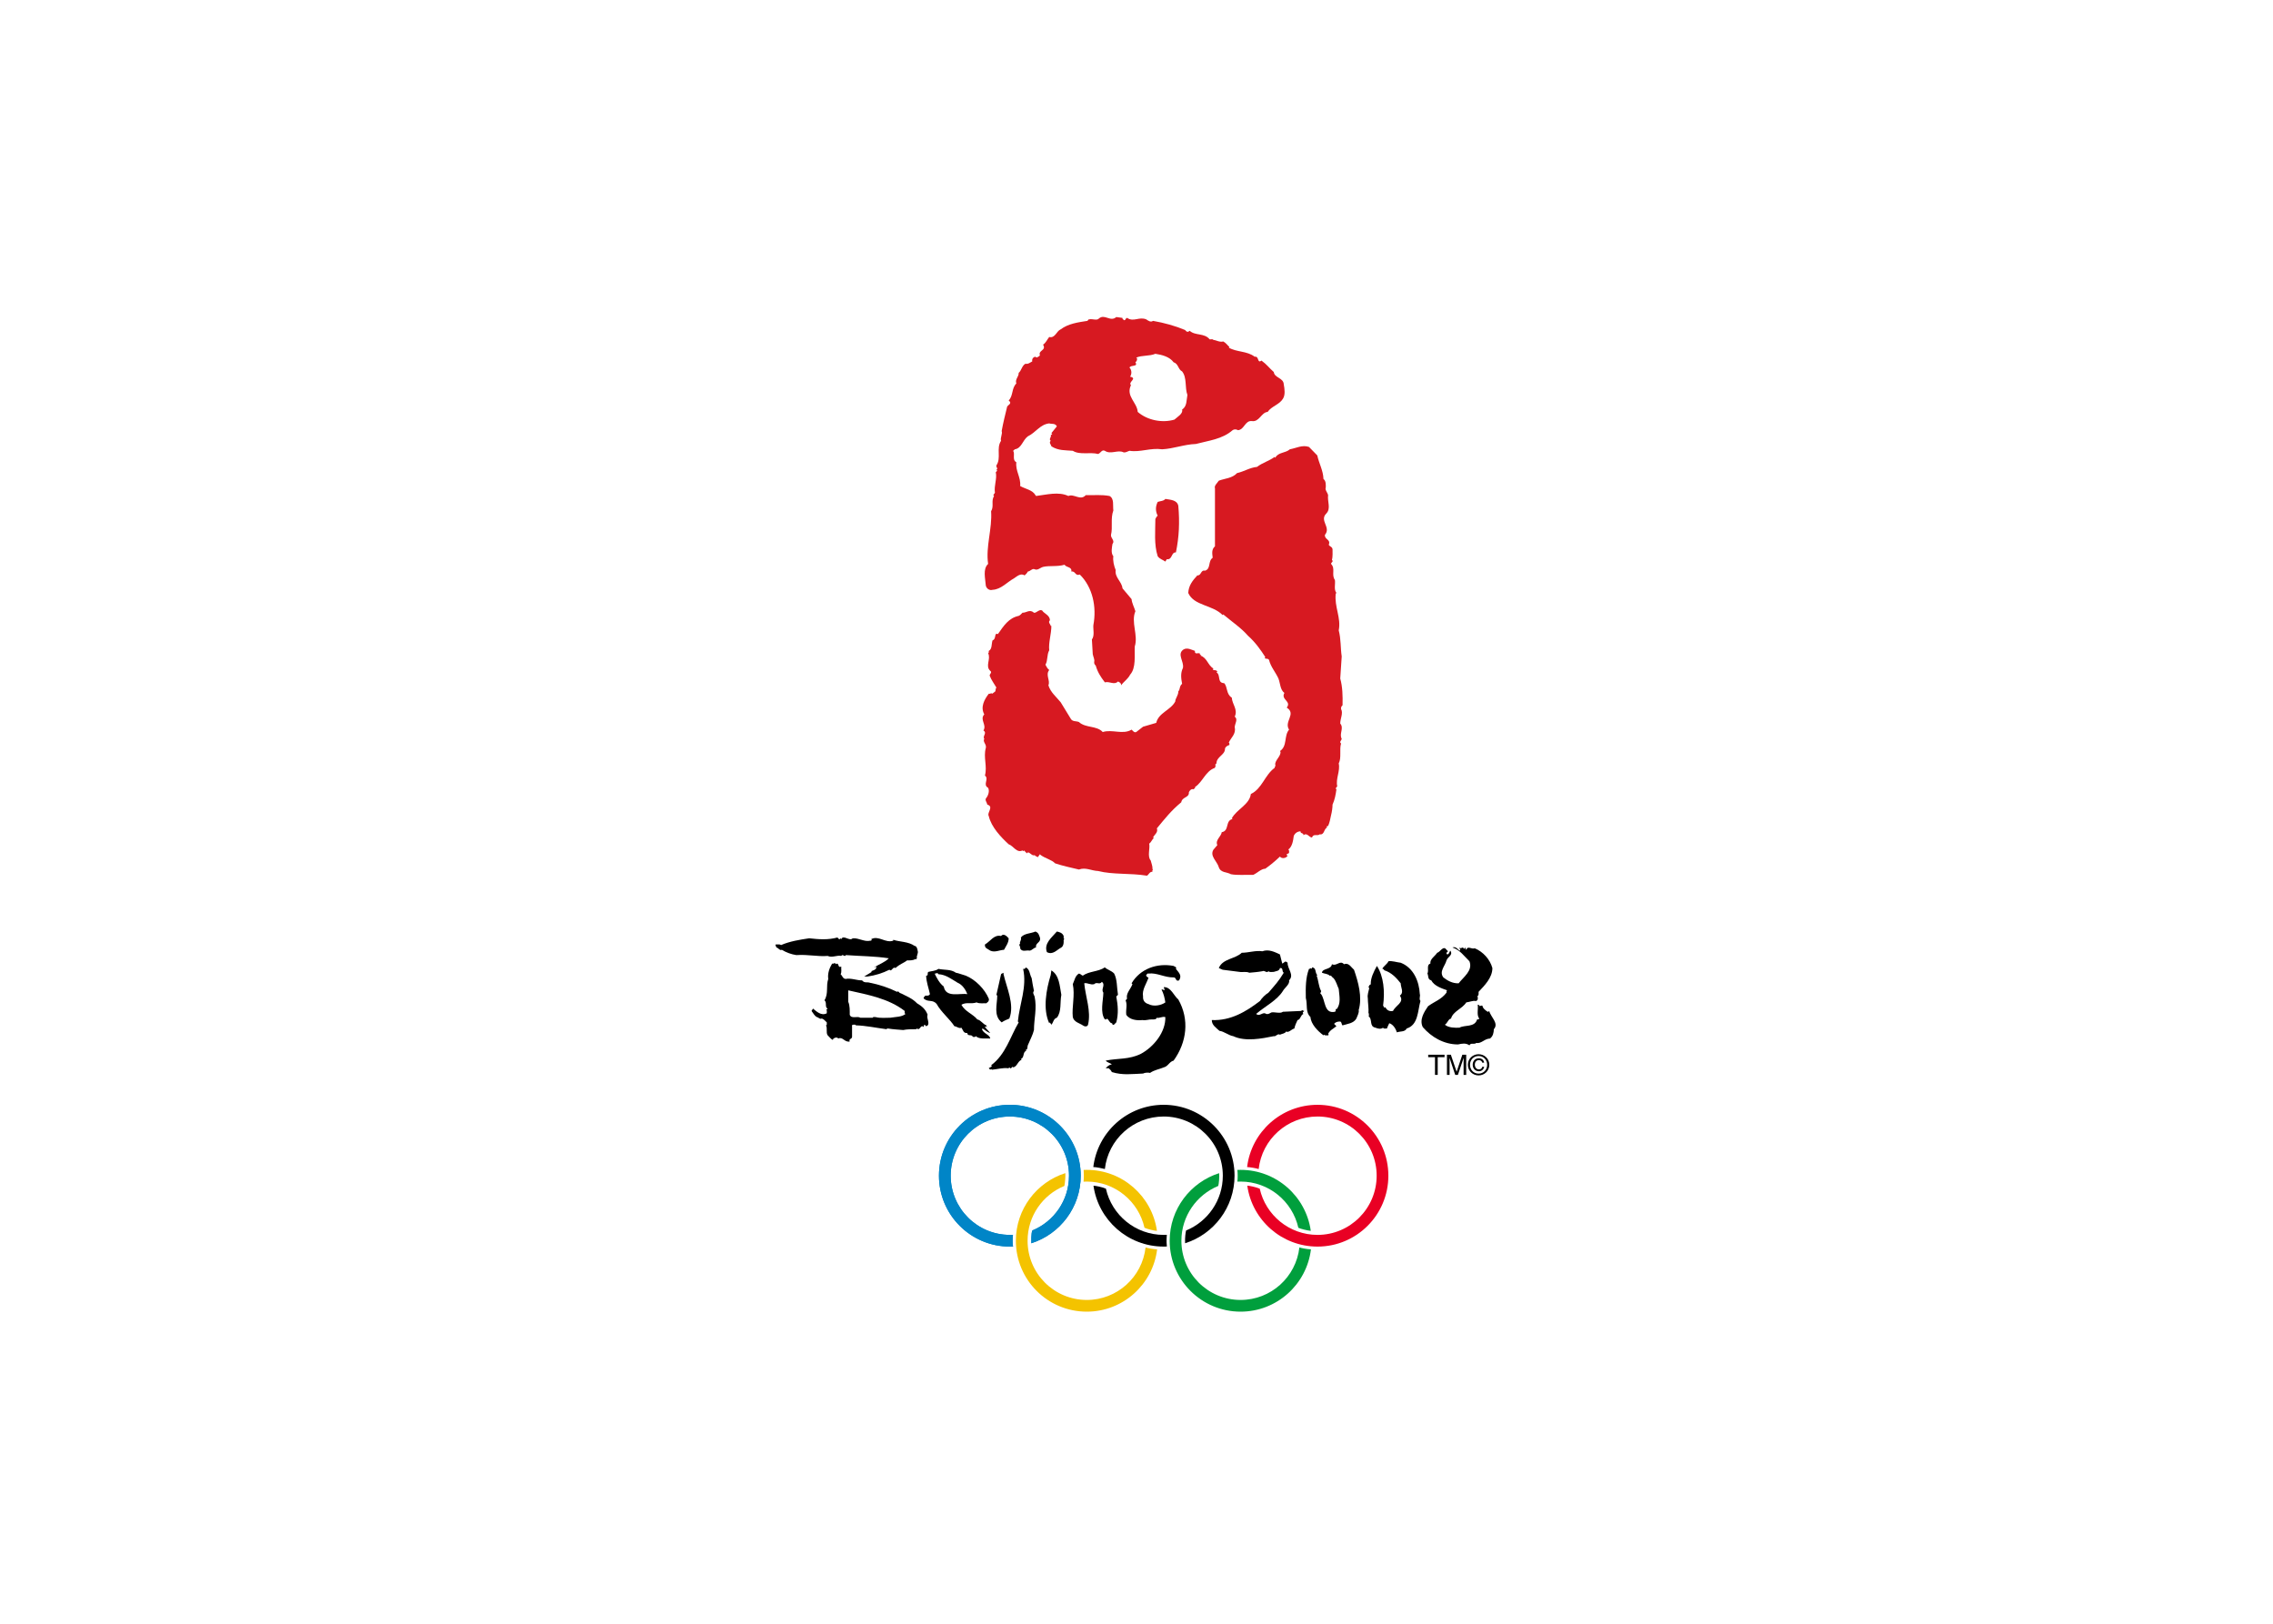 <svg viewBox="0 0 560 400" xmlns="http://www.w3.org/2000/svg" fill-rule="evenodd" clip-rule="evenodd"><path d="M316.279 94.677c-.056-1.62-2.3-1.572-2.455-3.031-1.146-.996-1.671-1.828-3.036-2.823-1.101.836-.517-1.159-1.671-.946-1.884-1.457-4.496-1.1-6.378-2.245l.15-.157c-.621-.571-.779-.938-1.511-1.358-.941.258-1.779-.365-2.412-.365-.193-.317-.624-.11-.935-.155-1.303-1.625-3.56-.847-4.918-2.104-.462.375-.727.316-1.149-.201-2.349-.992-5.179-1.78-7.893-2.247-.576.42-1.199-.053-1.671-.37-1.787-.73-3.089.732-4.713-.363-.466.099-.254.57-.778.57-.114-.208-.471-.316-.362-.57l-1.526-.212c-1.464 1.307-2.871-.883-4.288.369-.466.575-1.718 0-2.294.205-.266-.109-.375.266-.534.37-2.342.363-4.699.679-6.582 2.091-1.043.415-1.365 2.252-2.827 1.88-.516.625-.779 1.408-1.511 1.888.892 1.462-1.257 1.355-.778 2.609l-.157.208c-.367.155-.585.58-.95.155-.571.104-.892.53-.783 1.158-.524.256-.991.722-1.674.57-.885.475-.995 1.729-1.668 2.249.048.996-.945 1.52-.58 2.622-1.198 1.141-.732 3.026-1.886 4.177l.163.157c.679.57-.365 1.042-.525 1.313-.471 1.981-.991 3.968-1.36 6.061.266.679-.414 1.723-.155 2.407-1.252 1.874.114 4.184-1.144 6.058-.155.471.515.736 0 1.099l.203.208-.358.372c.358 1.67-.481 3.248-.212 5.073-.165.266-.581.578-.213.781-.788 1.259.048 2.463-.728 3.766.307 4.292-1.369 8.735-.735 12.969-1.36 1.252-.686 3.608-.577 5.283.104.732.887 1.355 1.672 1.097 2.091-.099 3.556-1.885 5.283-2.83.726-.466 1.625-1.358 2.611-.724.312-.266.626-.579.784-.946.632-.058 1.099-.836 1.675-.571.727.363 1.36-.369 2.093-.577 1.566-.368 3.555 0 5.283-.53.466.738 1.889.474 1.675 1.678 1.039-.208.94 1.204 2.085.732 3.193 3.145 4.184 8.003 3.348 12.45-.109.932.36 2.61-.362 3.55l.208 3.611c.104.624.515 1.354.357 1.878-.045.365.058.681.376.945.467 1.619 1.204 2.772 2.247 4.126 1.2-.312 2.299.742 3.237-.208.317.108.894.474.733.95.623-.841 1.781-1.629 2.252-2.625 1.511-1.665 1.044-4.754 1.147-6.948.898-2.773-.993-6.012.156-8.685-.307-.991-.887-2.09-.94-2.978l-2.24-2.663c-.162-1.674-1.946-2.666-1.678-4.5-.426-1.042-.738-2.344-.575-3.403-.679-.783-.322-2.299-.213-3.026.684-.832-.466-1.417-.362-2.248.471-1.883-.162-3.974.575-6.014-.162-1.251.258-2.927-.946-3.56-2.091-.37-3.659-.157-5.854-.203-1.307 1.462-2.876-.42-4.287.203-2.408-1.143-5.388-.306-7.95 0l-.156-.203c-.725-1.308-2.512-1.52-3.761-2.253.2-2.2-1.201-3.665-.945-5.859-1.1-.57-.256-1.984-.783-2.817l.418-.371c1.672-.259 1.88-2.194 3.188-3.185 1.987-.945 2.99-2.932 5.279-3.194.58.213 1.461-.104 1.883.728l-1.354 1.675.208.213c-.099.105-.208.265-.37.208.272.583-.571.993 0 1.469-.52.468.103.936.162 1.354 1.729 1.103 3.451.945 5.281 1.103 1.723 1.094 4.237.258 6.219.782.634-.161.886-1.153 1.677-.782 1.412.986 3.237-.318 4.547.362.571.157.996-.213 1.521-.362 2.67.42 5.166-.784 8.054-.371 2.875-.154 5.376-1.203 8.304-1.308 3.095-.833 6.488-1.15 9.047-3.397.321-.261.947-.261 1.312 0 1.567-.099 1.723-2.403 3.398-2.248 1.886.312 2.351-2.145 3.923-2.253.945-1.407 2.876-1.769 3.762-3.233.627-.943.42-2.463.207-3.56m-25.046 6.219c.309.996-1.205 1.832-1.885 2.465-2.926.887-6.637.208-9.046-1.891-.155-2.347-2.984-3.862-1.666-6.586-.794-.788 1.718-1.675-.213-2.096.416-.618.416-1.455 0-2.08l-.155-.163c.368-.727 2.2-.104 1.458-1.307.367-.26.421-.57.421-.936l-.213-.213c1.475-.626 3.249-.314 4.713-.937 1.676.258 3.497.725 4.495 2.086 1.202.366 1.099 1.776 2.092 2.252 1.25 1.567.628 3.971 1.308 5.803-.262 1.309-.059 2.771-1.309 3.603" fill="#d71921"/><path d="M324.542 112.198c.419 1.983 1.462 3.712 1.52 5.798.679.471.571 1.579.571 2.096-.259.577.416 1.206.572 1.885-.209 1.565.732 3.289-.412 4.493-1.831 1.776 1.207 3.401-.366 5.283-.155 1.2 1.51 1.095.935 2.451.321.524.897.477.936 1.163 0 .616.064 1.824-.145 2.605.52.316-.258.575-.216.943 1.146 1.201 0 2.612.945 3.971.15 1.049-.307 2.351.372 3.187l-.171.165c-.364 3.292 1.371 5.958.742 9.042.577 2.247.41 4.288.732 6.429l-.362 5.446c.569 2.037.623 4.285.569 6.586-.31.259-.415.571-.362.937.571.997-.207 2.352-.207 3.556.99 1.153-.323 2.512.362 3.763-.052.42-.685.793-.155 1.153-.47 1.515.155 3.502-.577 4.908.41 1.884-.793 3.774-.368 5.657-.159.212-.575.519-.202.727-.171 1.308-.427 2.615-.956 3.769 0 .727-.145 1.778-.362 2.609-.254 1.159-.307 1.624-.731 2.668-.209-.052-.314.109-.412.155l.203.209c-.886.265-.621 1.895-1.877 1.683-.52.517-1.521-.272-1.884.778-.737 0-1.201-1.307-2.099-.566.054-.639-.778-.322-.727-.95-.733 0-1.411.466-1.669 1.15-.163 1.207-.363 2.618-1.363 3.35.365.155.154.518.209.785-.16.315-.679.154-.571.573l.213.15c-.271.53-1.213.791-1.732.37l-.158-.157c-1.047.999-2.407 2.144-3.605 2.985-.997 0-2.092 1.149-2.982 1.516-1.827-.058-3.921.15-5.493-.16-.99-.578-2.512-.312-2.98-1.717-.415-1.471-2.303-2.783-1.312-4.346l.946-1.101c-.578-1.254.942-2.09 1.089-3.19 1.947-.312.792-2.876 2.674-3.238l-.204-.163c1.25-2.293 4.34-3.342 4.707-6.008 2.772-1.308 3.401-4.654 5.853-6.437-.052-.258.317-.415.157-.727-.157-1.1 1.308-1.987 1.308-3.191l-.158-.213c1.891-1.244.941-3.763 2.248-5.278-1.307-2.034 1.88-3.872-.571-5.438 1.257-1.569-1.519-1.93-.578-3.608-1.05-.783-1-2.349-1.465-3.548-.625-1.419-1.891-2.882-2.295-4.501-.167-.575-.841-.208-1.099-.575l.155-.213c-1.101-1.722-2.456-3.654-4.288-5.278-1.62-1.885-4.033-3.502-6.068-5.226l-.154.155c-2.512-2.56-7.057-2.252-8.474-5.443.101-1.875 1.099-3.089 2.245-4.333.998.105.79-1.412 1.891-1.153 1.51-.471.675-2.347 1.887-3.188-.114-1.042-.326-2.032.561-2.824v-14.278c-.259-.628.579-1.307.945-1.882 1.514-.575 3.292-.575 4.5-1.874 1.724-.375 3.135-1.361 4.909-1.521 1.362-1.048 2.928-1.419 4.344-2.46l.157.212c.727-1.417 2.511-1.107 3.611-2.098 1.511-.259 3.026-1.15 4.699-.575l2.043 2.096z" fill="#d71921"/><path d="M290.298 124.587c.368 4.08.198 7.686-.588 11.5-1.203-.104-.827 1.886-2.24 1.671l-.365.581c-.631-.466-1.357-.581-1.882-1.313-.94-2.922-.575-6.211-.575-9.197.214-.263.214-.575.575-.778-.575-1.107-.575-2.253 0-3.411.57-.202 1.515-.202 1.882-.732 1.199.215 2.867.215 3.193 1.679" fill="#d71921"/><path d="M258.655 152.825c-.524.469.162.94.208 1.361h.162c0 2.031-.732 4.072-.528 6.013-.62 1.089-.308 2.506-.931 3.55.253.472.461.946.931 1.308-.987 1.204.32 2.57-.204 3.773.571 1.777 1.931 2.813 3.031 4.173l2.402 3.929c.432.94 1.411.623 2.096.94 1.628 1.515 4.392.838 5.857 2.46 2.349-.737 4.967.72 7.108-.583.37.317.634.796 1.148.583l1.678-1.307 3.249-.95c.563-2.501 3.59-3.13 4.694-5.283-.044-.67.788-1.516.743-2.461.515-.565.198-1.245.935-1.874-.261-1.41-.42-2.61.206-3.917.317-1.622-1.572-3.401.162-4.554.94-.53 1.987.109 2.823.37-.16.411.202.727.571.57h.576c-.043.213.104.316.16.362h.208l-.208.214c1.673.519 1.828 2.404 3.234 3.192l-.193.208c.253.363.929 0 1.139.575l-.21.157c1.101.626.105 2.615 1.89 2.661.885.897.469 2.724 1.88 3.56.099 1.672 1.571 2.927.725 4.703.895.626 0 1.729 0 2.616.375 1.68-.996 2.61-1.457 3.768.208.108.15.415.15.575-.467.16-.986.42-1.096.94.054 1.515-2.091 1.93-2.091 3.6l-.368.373c.426.162-.051.469 0 .727-2.349.784-2.978 3.452-4.909 4.715.103.31-.214.361-.363.57-.579-.209-1.003.357-1.158.727.103 1.417-1.619 1.052-1.883 2.471-2.515 2.09-3.971 3.963-6.005 6.429.362.991-.581 1.511-.946 2.243l.212.158c-.476.312-.58.947-1.156 1.361.26 1.151-.519 3.136.367 4.131.155.675.525 1.51.417 2.04l.159.208c-.214.103-.159.362-.159.569-.679-.102-.936.791-1.353.947-4.134-.68-8.265-.208-12.033-1.154-1.619-.051-3.076-.99-4.703-.362-1.982-.475-3.975-.887-5.865-1.521-.932-.94-2.298-1.148-3.55-2.035l-.2-.212-.525.732c-.265-.207-.582-.207-.79-.52-.626.421-1.51-1.257-1.878-.42l-.743-.732-.203.212-.16-.212c-1.411.732-2.247-1.146-3.401-1.515-1.877-1.724-4.29-4.24-4.908-6.955-.524-.83 1.356-2.303-.367-2.822-.059-.57-.737-1.153-.213-1.678.425-.524.838-1.67.425-2.452-1.414-.791.31-2.144-.785-3.032.618-2.252-.426-4.505.208-6.753.266-.938-.836-1.506-.372-2.298-.515-.629.782-1.412-.203-2.04.881-1.417-.991-2.657.203-3.972-.991-1.779 0-3.662 1.105-5.076.212 0 .466.064.58-.207.197.415.514 0 .727-.155.581-.219.214-.842.581-1.154-.636-1.1-1.209-1.769-1.675-2.977.046-.421.674-.784.155-1.153-1.307-1.203.213-2.874-.522-4.339.213-.104.155-.362.155-.57.886-.473.618-1.728.94-2.615.99-.266.312-1.995 1.308-1.523 1.462-2.085 2.66-3.969 5.126-4.494.365-.154.629-.465.935-.777.945.046 1.779-.945 2.828 0 .571.154 1.361-1.004 2.04-.529.41.733 1.93 1.154 1.877 2.409" fill="#d71921"/><path d="M249.588 307.074l-.793.016c-9.642 0-17.463-7.815-17.463-17.465 0-9.643 7.82-17.463 17.463-17.463 9.642 0 17.465 7.82 17.465 17.463 0 7.799-5.114 14.402-12.171 16.644 0-.248-.083-2.458.258-3.156 5.295-2.178 9.027-7.399 9.027-13.488 0-8.054-6.53-14.577-14.578-14.577-8.049 0-14.574 6.523-14.574 14.577 0 8.051 6.525 14.584 14.574 14.584.253 0 .514-.011.767-.021-.109.882-.135 2.309.025 2.886" fill="#0081c3"/><path d="M249.588 307.074l-.793.016c-9.642 0-17.463-7.815-17.463-17.465 0-9.643 7.82-17.463 17.463-17.463 9.642 0 17.465 7.82 17.465 17.463 0 7.799-5.114 14.402-12.171 16.644 0-.248-.083-2.458.258-3.156 5.295-2.178 9.027-7.399 9.027-13.488 0-8.054-6.53-14.577-14.578-14.577-8.049 0-14.574 6.523-14.574 14.577 0 8.051 6.525 14.584 14.574 14.584.253 0 .514-.011.767-.021-.109.882-.135 2.309.025 2.886" fill="#0085c7"/><path d="M291.974 306.268c7.066-2.231 12.181-8.844 12.181-16.644 0-9.643-7.826-17.462-17.462-17.462-8.923 0-16.286 6.7-17.336 15.335.598-.028 2.574.397 2.851.481.814-7.271 6.984-12.931 14.485-12.931 8.047 0 14.575 6.522 14.575 14.576 0 6.099-3.739 11.329-9.058 13.504-.132.724-.297 1.555-.236 3.141"/><path d="M287.482 307.074l-.789.016c-8.808 0-16.089-6.523-17.292-14.995.521.011 2.021.293 3.061.722 1.457 6.516 7.27 11.392 14.231 11.392.259 0 .522-.011.779-.021-.029.529-.142 1.351.01 2.886"/><path d="M310.361 292.818c1.455 6.515 7.273 11.391 14.238 11.391 8.043 0 14.569-6.533 14.569-14.584 0-8.054-6.526-14.577-14.569-14.577-7.504 0-13.685 5.661-14.501 12.947-.509-.202-2.21-.483-2.848-.497 1.047-8.635 8.412-15.335 17.349-15.335 9.637 0 17.454 7.819 17.454 17.462 0 9.65-7.817 17.465-17.454 17.465-8.823 0-16.114-6.527-17.303-15.011.549.026 2.033.317 3.065.739" fill="#e90024"/><path d="M285.036 303.212c-1.194-8.495-8.474-15.024-17.289-15.024l-.768.014c.059.655.079 2.192-.03 2.901.273-.015.524-.03.798-.03 6.951 0 12.758 4.868 14.223 11.38.715.329 2.506.759 3.066.759" fill="#f4c300"/><path d="M285.079 307.773c-1.044 8.642-8.413 15.347-17.331 15.347-9.647 0-17.467-7.821-17.467-17.468 0-7.802 5.121-14.419 12.184-16.656.048.721-.02 1.964-.233 3.152-5.32 2.18-9.067 7.4-9.067 13.504 0 8.053 6.525 14.584 14.583 14.584 7.491 0 13.667-5.647 14.485-12.934.733.239 2.202.456 2.846.471" fill="#f4c300"/><path d="M322.978 307.773c-1.049 8.642-8.413 15.347-17.336 15.347-9.649 0-17.467-7.821-17.467-17.468 0-7.802 5.12-14.408 12.186-16.649.094.804-.058 2.665-.223 3.145-5.298 2.179-9.077 7.414-9.077 13.503 0 8.053 6.528 14.584 14.58 14.584 7.497 0 13.658-5.647 14.489-12.934.393.141 1.89.437 2.848.472" fill="#009f3d"/><path d="M304.873 291.089l.769-.016c6.958 0 12.776 4.873 14.233 11.386.618.272 2.14.669 3.064.753-1.193-8.495-8.481-15.024-17.297-15.024l-.791.014c.098.717.098 2.149 0 2.887" fill="#009f3d"/><path d="M256.207 230.948c.358 1.299-1.211 1.251-.95 2.454-.623.048-.99.781-1.667.781-.529-.207-1.832.471-2.25-.578.165-.461-.524-.782 0-1.145-.266-.37.417-.887.165-1.511.826-1.053 2.397-.949 3.596-1.469.785.312.835.782 1.106 1.468"/><path d="M262.051 230.579c.061.261-.157.623.218.785-.375.101-.157.517-.218.724 0 .262-.053.998-.568 1.314-1.105.573-2.096 1.93-3.56 1.147-.784-2.143 1.211-3.601 2.455-5.071.635.105 1.412.366 1.673 1.101"/><g><path d="M248.508 231.147c0 1.099-.678 1.94-1.145 2.829-1.095.05-2.243.729-3.396.207-.581-.469-1.412-.525-1.308-1.515 1.308-.738 2.248-2.514 3.972-2.088.575-.736 1.411-.001 1.877.567"/><path d="M214.793 231.514l-.169-.15c1.838-1.003 3.503 1.042 5.444.367v-.218c1.515.524 3.768.415 5.284 1.525.416-.063.674.675.727 1.144.259.729-.416 1.359-.155 1.888-.104.048-.261.154-.208.362l-.157-.208c-.571.411-1.462.365-2.091.365-.738.623-1.989.995-2.823 1.883-.732-.471-.94 1.049-1.521.415-1.672.842-3.5 1.411-5.435 1.678h-.788l1.891-1.153-.169-.157c.477-.205 1.159-.313 1.314-.948l-.209-.202c-.045.098-.154.263-.366.202 1.203-.78 2.666-1.246 3.611-2.237-3.399-.529-7.063-.529-10.573-.788-.362.629-.73-.416-1.14.207-.996-.261-2.247.522-3.348 0-2.456.213-4.813-.41-7.739-.207-1.26-.203-2.453-.629-3.56-1.307-.467.309-.938-.573-1.354-.573.051-.26-.316-.427-.161-.735.212.055.998-.158 1.315.154 2.135-.94 4.754-1.356 6.948-1.675 2.465.269 4.651.426 6.959-.198.203.156.307.468.57.416l.213-.218.157.218c.52-1.211 2.034.626 2.823-.218 1.561-.106 2.876.942 4.343.585.199.052.308-.108.367-.217"/></g><path d="M359.578 234.183c.414-.207-.052-.469 0-.78.359.573.825-.471 1.095.364l.427-.364c0 .201-.058.468.145.573.367-1.099 1.262-.064 2.094-.371 2.036.843 3.76 2.719 4.342 4.868 0 2.415-1.984 4.34-3.401 5.862 0 .413.104.882-.363 1.145.312.104.11.52.155.727-.154.156-.258.472-.57.373-.639-.114-1.469.261-2.257.36-.991 1.578-3.239 2.154-3.753 3.974-.69.109-.904 1.205-1.522 1.515.935.784 2.502.784 3.608.733 1.2-.733 3.761 0 4.339-2.034.155 0 .467.053.52-.214-.682-.886-.208-2.245-.365-3.393.311-.103.365.263.577.362.104-.212.368-.149.575-.149.052.617.782 1.203 1.303 1.511.212.046.262-.105.366-.207.37 1.515 2.456 3.03 1.148 4.5-.039.937-.203 1.715-.944 2.299-1.403.045-2.081 1.306-3.389 1.094-.474.467-1.361-.157-1.676.579-.934-.635-1.827-.424-2.82-.217-3.507 0-6.59-1.832-8.687-4.28-.886-1.831.368-3.768 1.303-5.13 1.63-1.202 3.244-1.619 4.551-3.347 0-.2-.046-.472.163-.571-1.471-.524-3.195-1.099-3.92-2.46-.949-.208-.639-1.152-.949-1.671.424-.782-.31-2.142.736-2.46-.16-1.099 1.094-1.779 1.678-2.668.677-.097 1.514-1.937 2.292-.729l.367.361c-.159.214-.465.318-.367.575l.163.208c.511-.04.511-.617.788-.937.721 1.15-.634 1.462-.952 2.408-.361 1.411-1.872 2.719-.778 4.189.986.777 2.248 1.507 3.768 1.452 1.249-1.615 3.551-3.136 2.662-5.429-1.36-1.313-2.252-2.726-4.182-3.401.837-.316 1.367.509 1.73.78"/><path d="M355.44 234.55l.53-.783-.367.57-.163.213z"/><path d="M315.338 235.12l.574 2.253c.628-.263.628-.836 1.316-.207-.068 1.515 1.719 2.98.359 4.338.256.939-1.15 1.886-1.517 2.618-1.466 2.344-4.393 3.761-6.591 5.646.894.783 1.629-.63 2.456 0 .53.155.892-.152 1.317-.365.779-.159 2.185.365 2.818-.159l4.547-.207c.156-.417.475.057.738 0-.164.207-.477.253-.372.58l.154.152c-.727.259-.727 1.461-1.46 1.514-.309.675-.625 1.308-.786 2.086-.727.169-1.359 1.105-2.037.743-.262.52-.99.52-1.514.778-.625-.362-.99.529-1.514.363-2.874.584-7.01 1.414-9.989 0-1.095-.155-2.3-1.194-3.399-1.307-.837-.783-1.886-1.407-1.886-2.661 4.65.208 8.471-2.093 11.875-4.703.47-.736 1.308-1.577 2.085-2.045 1.575-1.827 2.56-2.874 3.769-4.91-.525-.258-.056-1.318-.941-1.153-.155.783-.99.733-1.514.941-.423 0-.997.155-1.314-.157-.516.577-.881-.314-1.514 0-1.147.208-2.144.265-3.185.369-.886-.369-1.678-.057-2.466-.212-1.148-.157-3.027-.363-4.12-.525l-.946-.416c.946-2.353 4.027-2.199 5.651-3.767 1.668 0 3.446-.627 5.066-.368 1.57-.572 3.033.163 4.34.781"/><path d="M345.094 237.166c3.185 1.252 4.547 4.6 4.707 7.739.196.363-.269 1.203.156 1.675-.685 2.456-.524 5.907-3.394 6.788-.427.898-1.626.639-2.42.947-.253-.888-.939-1.991-1.87-2.248-.215.42-.417.886-.579 1.302-.367-.046-.783.168-.937-.207-.525.375-1.154.316-1.89 0-1.615-.307-.619-2.091-1.719-2.824l.204-.15-.204-.214.204-.206-.204-.152c.104-1.099-.16-2.725-.16-3.772-.16-.732.209-1.672.365-2.454-.417-.219.056-.474 0-.733.206.051.27-.108.366-.214-.052-1.513.732-3.075 1.514-4.495 1.678 2.564 1.991 6.328 1.524 9.784l.363.571.207-.214c.264.733.996 1.154 1.878.947.629-1.367 2.875-2.097 1.678-3.769 1.099-.778.213-1.981.213-3.035-1.049-1.345-2.31-2.664-3.976-3.181-.209-.109-.266-.478-.576-.369.31-.679 1.313-1.255 1.515-1.878.886-.168 2.044.258 3.035.362"/><path d="M333.587 238.888c1.049 3.031 2.098 6.749 1.155 9.934.148.634-.319 1.411-.572 2.091-.692 1.205-2.203 1.303-3.407 1.678-.31-.208-.109-.733-.569-.945-.634 0-1.111.103-1.521.571l.58.582c-.736.629-1.524.892-2.049 1.883l.157.207c-.157.323-.619.103-.934.15l-.156-.15-.208.15c-1.412-1.031-3.09-2.764-3.199-4.487-1.302-1.263-.678-2.924-1.147-4.707-.056-2.508-.056-5.02.781-7.163.16.056.268-.109.366-.209l.164.209c.102-.109.262-.209.206-.374 1.149.062.674 1.319 1.307 1.89l-.158.156c.474 1.204.474 2.667 1.101 3.768.044.31-.42.571 0 .784 1.086 1.457.683 4.913 3.396 4.338.317-.15.151-.52.202-.778l.171.202c1.199-1.408.721-3.297.57-5.071-.413-.889-.626-1.885-1.306-2.667-.365-.15-.469-.733-.933-.577-.38-.472-1.313-.472-1.892-.726.099-1.154 2.243-.684 2.46-2.099 1.199.578 1.982-1.094 2.974 0 1.153-.466 1.728.737 2.461 1.36"/><path d="M289.71 238.681c.786.991 1.523 1.618.786 2.823-.941.415-.628-.788-1.355-.724-2.253.044-4.125-1.212-6.166-.947-.306-.103-.417.203-.575.364-.108.26.208.369.368.583h.207c-.471 1.507-1.675 3.025-1.362 4.7-.06.987.411 1.614 1.362 1.881 1.252.679 3.136.309 4.13-.421-.159-1.095-.425-2.192-.947-3.188.165 0 .462-.056.58.213.41-.213-.058-.471 0-.793 1.768-.042 2.46 2.154 3.56 3.035 2.813 4.975 2.086 10.567-1.158 15.066-1.042.26-1.354 1.407-2.403 1.663-1.154.477-2.352.636-3.401 1.369-.363-.108-1.254-.108-1.724.157-2.872.104-4.968.461-7.69-.365-.154-.369-.467-.684-.778-.943h-.737c.42-.417.737-.837 1.515-.941-.467-.421-1.094-.421-1.515-.941 3.134-.628 5.704-.211 8.684-1.675 3.19-1.722 6.122-5.387 6.012-9.045-.837-.214-1.52.362-2.089.158-.213.47-.68.417-1.105.417-.886-.056-1.569.316-2.456.156-1.306.16-3.185-.053-3.975-1.308-.16-1.405.321-2.305-.16-3.554l.366-.421c-.366-1.252.893-2.356 1.314-3.557l-.213-.211c2.098-3.551 6.229-5.066 10.354-4.284.21.208.833.208.571.733"/><path d="M254.163 240.929c.154 1.09.367 2.138.575 3.192-.421.413 0 .943.154 1.358.629 2.927-.154 5.542-.154 8.262-.26 1.147-.996 2.504-1.52 3.767-.158.366.055 1.092-.575 1.149l.212.162c-.992.467-.37 1.616-1.351 2.086l.198.156c-.991.369-1.1 1.726-2.09 1.874l-.158-.148c-.202.148-.316.467-.575.366l-.208-.219c-.059.112-.163.269-.365.219-1.198-.163-2.615.26-3.928.366l-.197-.159-.213.159-.367-.366c.258-.219.58-.219.778-.573l-.197-.159c3.598-2.668 4.698-7.003 6.794-10.563l-.208-.212c.41-4.286 2.293-8.517 1.303-12.965.311.056.628-.046.573-.374 1.098.328.994 1.729 1.518 2.622"/><path d="M274.501 239.833c.782 1.515.633 3.453.937 5.231l-.418.415c.418 2.19.575 4.289 0 6.379-.312.208-.469.732-.94.57.051-.212-.053-.31-.158-.362-.466 0-.729-.783-1.144-1.153-.105.266-.37.213-.576.213-1.207-1.724-.42-4.494-.365-6.592-.679-.891.623-1.878-.368-2.666-.577.84-1.257-.103-1.891.575-.932.264-1.717-.425-2.452-.212.322 3.406 1.727 6.804.937 10.197-.202.638-.99.425-1.302.161-.733-.524-2.195-.791-2.456-2.039-.262-2.408.578-5.438 0-8.107.416-.886.578-2.091 1.516-2.61.365.046.623.416.94.519 1.624-1.148 3.821-.939 5.44-2.045.577.581 1.619.789 2.3 1.526"/><path d="M261.484 245.064c-.367 1.875.099 4.125-1.105 5.645-.881.257-.836 1.202-1.354 1.719l-.37-.57-.158.208c-1.62-3.497-.729-8.316.366-11.869l.162-1.147c1.988 1.2 2.038 3.865 2.459 6.014"/><path d="M243.293 253.003h-.06v.01l.06-.01m0 0-1.363.534l.155-.169c.618.373 1.193.947 1.882 1.105l-1.307-1.461.208-.214c0 .165.213.199.365.204-.117-.105-.261-.214-.213-.412-.837-.266-1.308-1.252-2.243-1.464-1.1-1.358-2.985-1.883-3.922-3.607 1.254-.737 2.354-.103 3.76-.58.687.377 1.881.154 2.405.214l.213-.214c.212-.098.522-.473.367-.94-1.001-2.356-3.244-4.651-5.646-5.646-.791-.207-1.782-.623-2.461-.727-1.198-.888-2.881-.633-4.288-.945-.725.524-1.67.524-2.458.732-.42.213.096.991-.572.94.047 1.625.623 3.037.934 4.552-.266.466-.727.363-1.142.363-.16.262-.522.42-.368.732 1.09.99 2.195.109 3.19 1.361 1.04 1.928 3.338 3.82 4.341 5.438.576.055 1.254.679 1.723.363.471.629.471 1.412 1.463 1.312.052.944 1.099.208 1.36.944.212 0 .575.159.725-.165.951.835 2.357.478 3.566.583-.109-.948-1.675-1.205-2.037-2.299m-9.422-10.518c-1.041-.787-1.718-2.09-2.24-3.186.467.1.57-.42.938.156 1.826.103 3.193 1.194 4.708 2.094 1.146.467 1.982 1.669 2.403 2.823-1.833-.313-5.285.989-5.809-1.887"/><path d="M247.206 239.833c.791 3.557 2.823 7.584 1.465 11.08-.629.267-1.308.53-1.885.945-2.091-1.67-1.095-4.441-1.095-6.59l-.203-.203 1.144-5.076c.155-.213.475-.259.731-.363l-.157.207z"/><path d="M228.54 249.974c-.529-1.405-1.47-2.137-2.615-2.822-1.153-1.205-2.456-1.673-3.976-2.46-.515-.054-.515-.682-.94-.358-2.139-1.049-4.391-1.786-6.746-2.252-.625-.214-1.302.15-1.88-.578-1.151.053-2.771-.616-3.981-.358-.73.036-.882-.793-1.298-1.158.312-.525.104-1.25.158-1.883-.888.416-.474-.732-1.105-.732l-.209.155c-.311-.576-.474 0-.935-.155-.679 1.099-1.158 2.506-.95 3.772-.622 1.823.114 3.546-.938 5.274.685.519 0 1.723.788 2.045-.103.104-.213.259-.416.203.358.155.145.621.203.948-1.356.722-2.564-.477-3.393-1.151l-.37.571c.421.58.783 1.249 1.312 1.515.361.046.826.629 1.143.363.525.052.892.576 1.307.945-.058.26.155.629-.202.732.416.733-.056 1.779.416 2.448.42.38.782.951 1.307 1.159-.055-.208.103-.317.155-.362.312-.259.889-.376 1.148 0 1.147-.52 1.515.99 2.827.733-.322-.688.573-.579.573-1.15v-2.257c.056-.208-.152-.571.16-.733.253.059.623-.155.788.162 2.397.051 5.02.623 7.526.947.099-.059.15-.214.367-.169 1.407.219 2.501.266 3.763.373.888-.204 2.145-.204 3.189-.204l.208-.169c.793.64.833-1.152 1.675-.356 0-.214-.058-.475.208-.584l.368.37c1.252-.37-.056-1.988.365-2.824m-9.201.736c-.941 0-2.515.153-3.61-.158-.208.046-.574-.159-.732.158h-3.03c-.735-.477-2.25.361-2.616-.736 0-.991.054-2.241-.367-3.191v-2.819c4.863 1.1 9.886 1.983 13.903 5.072.058.253-.155.622.213.732-.892.783-2.507.724-3.761.942"/><path d="M351.866 259.826h4.024v.606h-1.683v4.361h-.669v-4.361h-1.672v-.606z"/><path d="M360.586 264.793v-2.929l.011-1.241h-.011l-1.398 4.169h-.663l-1.386-4.159h-.016l.016 1.232v2.928h-.654v-4.966h.965l1.417 4.192h.006l1.405-4.192h.952v4.966h-.644v-.001z"/><path d="M362.165 262.301c0-1.235.922-2.163 2.115-2.163 1.189 0 2.113.927 2.113 2.163 0 1.261-.924 2.179-2.113 2.179-1.193 0-2.115-.919-2.115-2.179m2.115 2.621c1.432 0 2.643-1.111 2.643-2.622 0-1.494-1.211-2.6-2.643-2.6-1.432 0-2.639 1.106-2.639 2.6 0 1.511 1.207 2.622 2.639 2.622m.91-2.129c-.063.385-.385.653-.811.653-.64 0-1.022-.535-1.022-1.159 0-.64.353-1.129.997-1.129.434 0 .753.249.835.63h.463c-.095-.707-.64-1.085-1.303-1.085-.942 0-1.517.674-1.517 1.594 0 .901.607 1.601 1.546 1.601.634 0 1.154-.422 1.278-1.105h-.466z"/></svg>